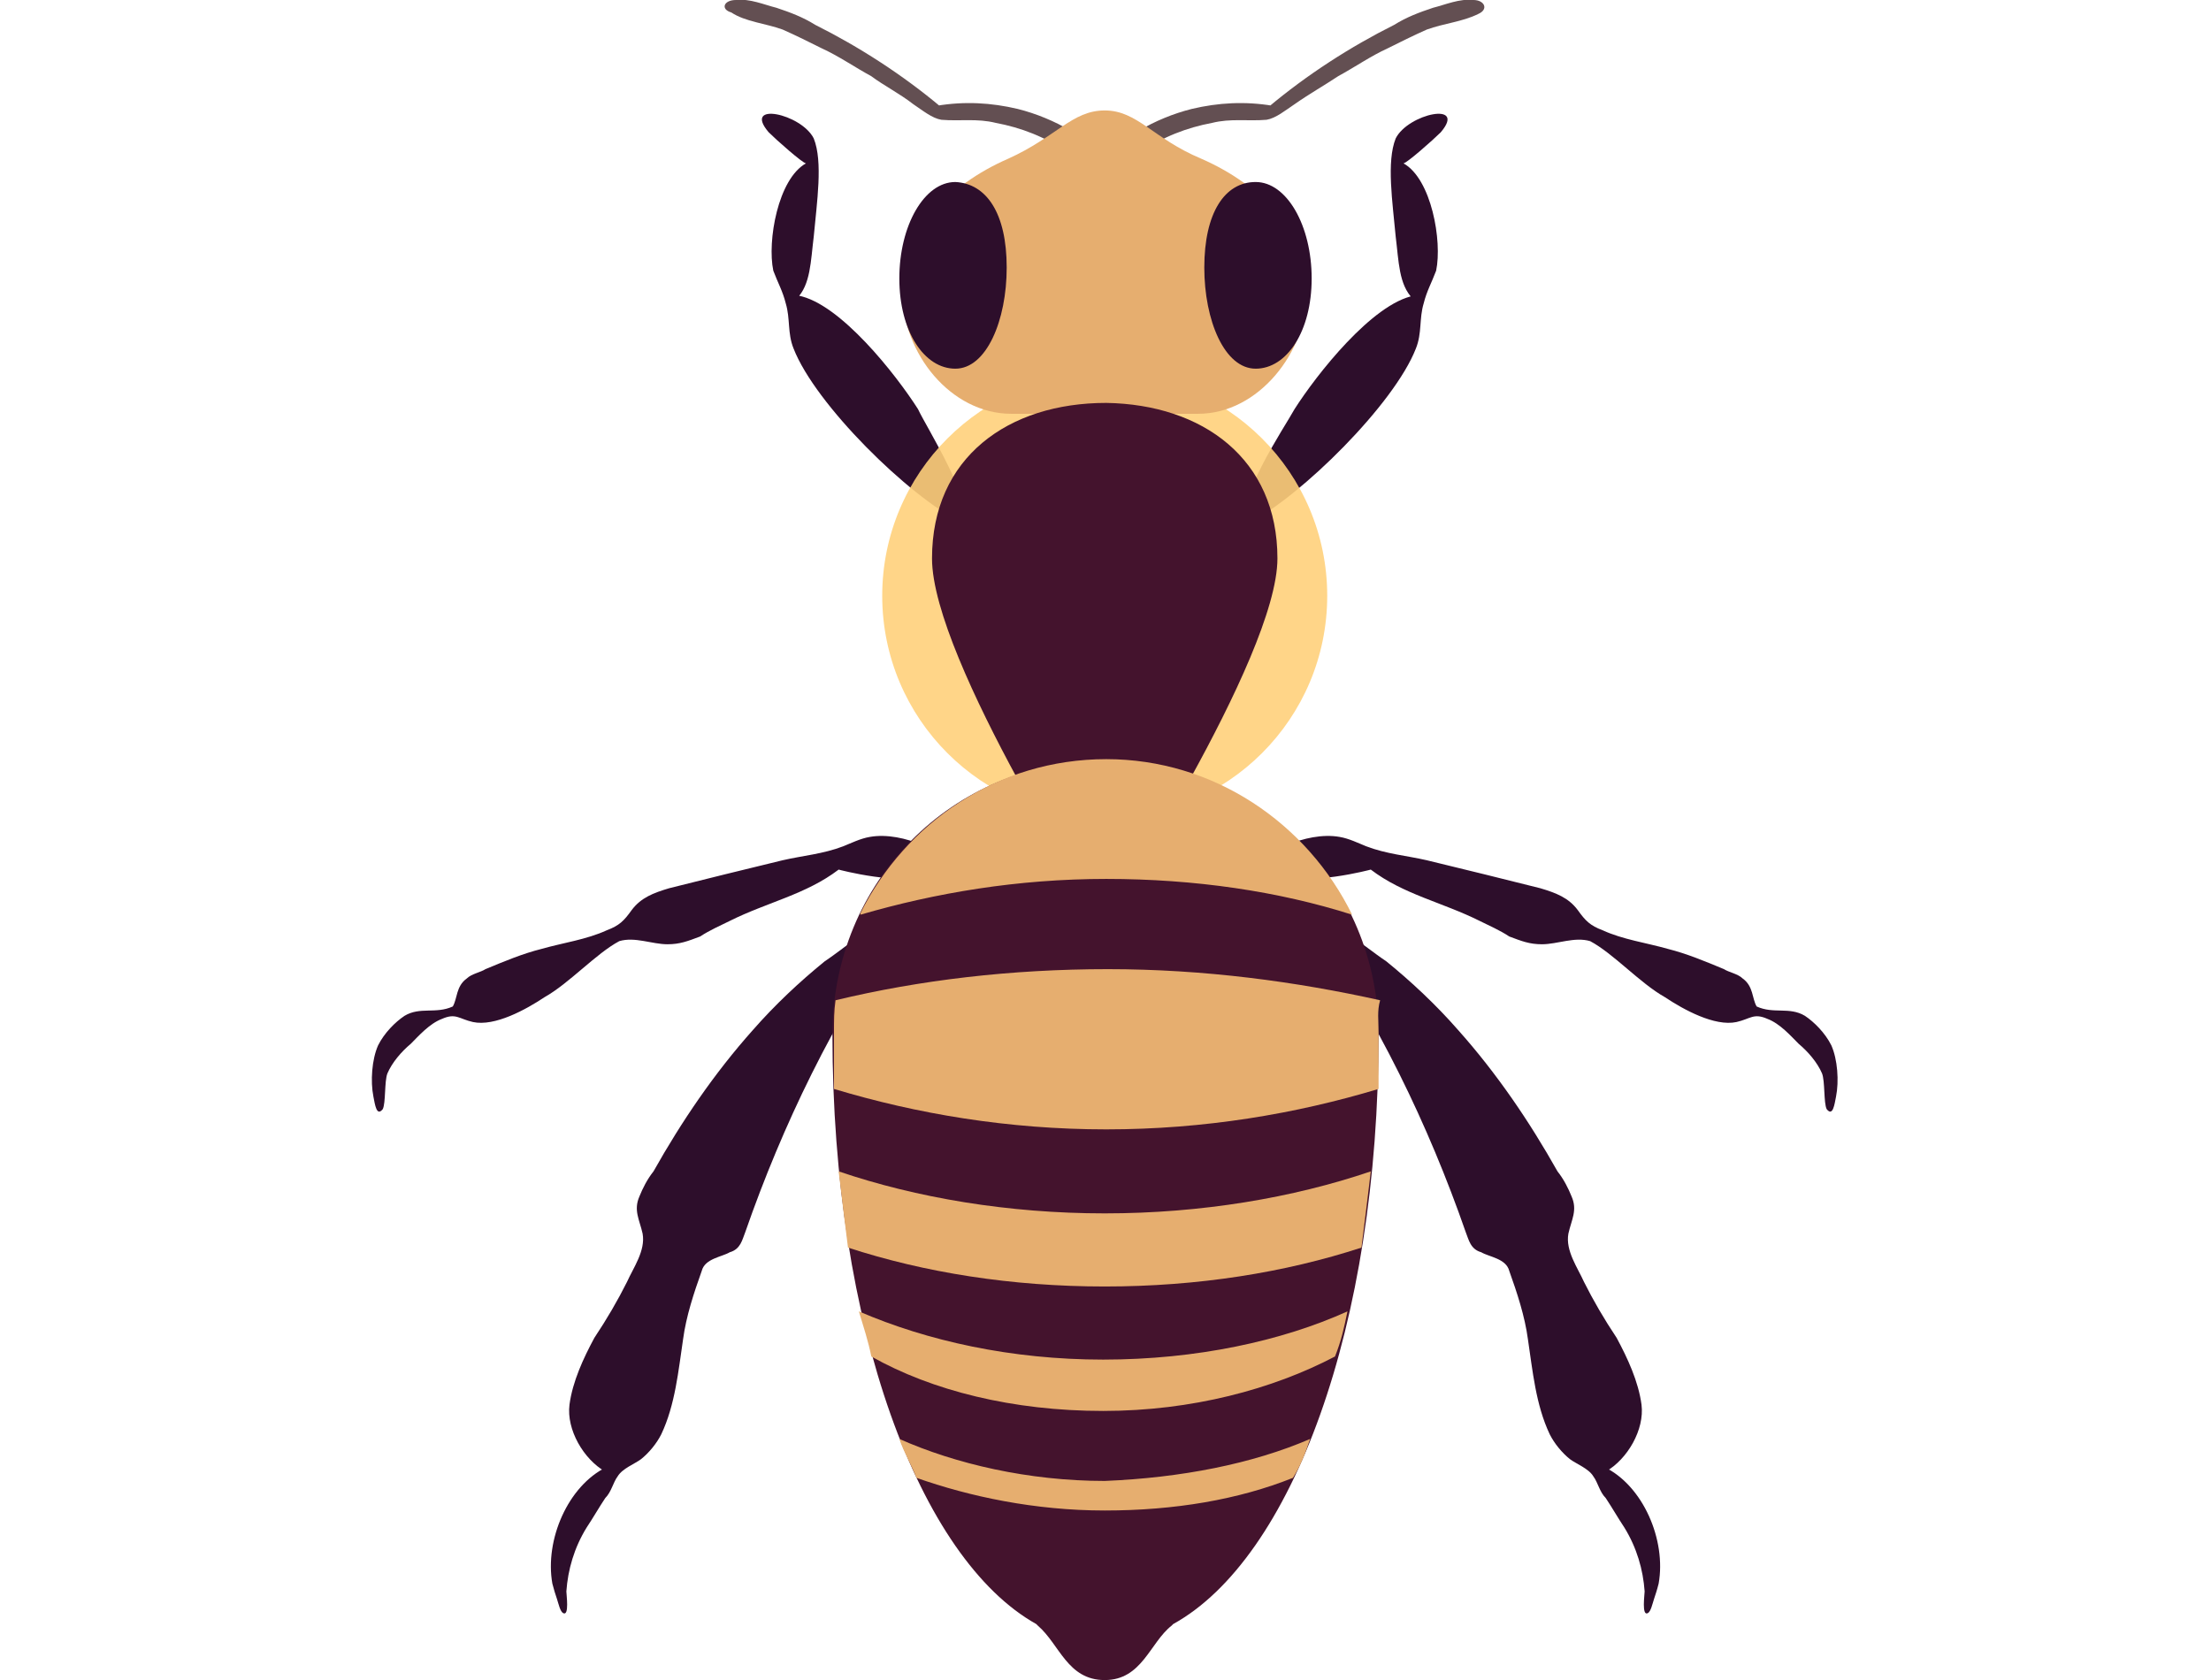 <svg xmlns="http://www.w3.org/2000/svg" width="142.1" height="108" viewBox="0 0 142.1 108" enable-background="new 0 0 142.1 108"><g fill="#2d0e2b"><path d="m59.8 56.2c-1.8.8-5.9-.3-5.9-.3-2.1 1.6-4.6 2.1-7 3.3-.6.3-1.3.6-1.9 1-.8.3-1.3.5-2.1.5-1 0-2.1-.5-3.1-.2-1.5.8-3.2 2.7-4.8 3.6-1.2.8-3.2 1.9-4.6 1.6-.9-.2-1.1-.6-2-.2-.8.3-1.5 1.1-2 1.6-.6.5-1.2 1.2-1.5 1.9-.2.5-.1 1.9-.3 2.3-.4.5-.5-.3-.6-.8-.2-1-.1-2.4.3-3.3.4-.8 1.1-1.5 1.7-1.9 1-.6 2-.1 3.1-.6.3-.5.2-1.3.9-1.8.3-.3.9-.4 1.2-.6 1.2-.5 2.4-1 3.6-1.3 1.4-.4 2.9-.6 4.2-1.2.8-.3 1.1-.6 1.6-1.3.6-.8 1.4-1.1 2.4-1.4 2.4-.6 4.8-1.2 7.3-1.8 1.3-.3 2.6-.4 3.9-.9.5-.2 1.1-.5 1.7-.6 1.1-.2 2.4.1 3.3.5.2.4 1.9 1.4.6 1.9"/><path d="m82.2 56.2c1.8.8 5.9-.3 5.9-.3 2.1 1.6 4.6 2.1 7 3.3.6.3 1.3.6 1.9 1 .8.3 1.3.5 2.1.5 1 0 2.1-.5 3.1-.2 1.5.8 3.2 2.7 4.8 3.6 1.2.8 3.2 1.9 4.6 1.6.9-.2 1.1-.6 2-.2.8.3 1.5 1.1 2 1.6.6.5 1.2 1.2 1.5 1.9.2.5.1 1.9.3 2.3.4.5.5-.3.6-.8.2-1 .1-2.4-.3-3.3-.4-.8-1.1-1.5-1.7-1.9-1-.6-2-.1-3.1-.6-.3-.5-.2-1.3-.9-1.8-.3-.3-.9-.4-1.2-.6-1.2-.5-2.4-1-3.6-1.3-1.4-.4-2.9-.6-4.2-1.2-.8-.3-1.1-.6-1.6-1.3-.6-.8-1.4-1.1-2.4-1.4-2.4-.6-4.8-1.2-7.3-1.8-1.3-.3-2.6-.4-3.9-.9-.5-.2-1.1-.5-1.7-.6-1.1-.2-2.4.1-3.3.5-.2.4-1.8 1.4-.6 1.9"/><path d="m57.8 59.5c-4.2 6-7.5 12.8-9.9 19.7-.2.5-.3 1.1-1 1.3-.5.3-1.6.4-1.8 1.2-.5 1.4-1 2.9-1.2 4.4-.3 2-.5 4.2-1.4 6.1-.3.6-.8 1.2-1.3 1.6-.4.3-1.2.6-1.5 1.1-.3.4-.4 1-.8 1.4-.4.6-.8 1.3-1.2 1.9-.8 1.3-1.2 2.7-1.3 4.1 0 .2.2 1.6-.2 1.4-.2-.1-.3-.6-.4-.9-.1-.3-.2-.6-.3-1-.5-2.8 1-6.3 3.5-7.5 0 .1-.1.2-.1.3-1.4-.8-2.5-2.7-2.3-4.3.2-1.5.9-3 1.6-4.3.8-1.2 1.5-2.4 2.1-3.6.4-.9 1.2-2 1-3.1-.2-.9-.6-1.5-.2-2.4.2-.5.5-1.1.9-1.6 1.8-3.2 3.9-6.3 6.4-9.1 1.4-1.6 3-3.1 4.6-4.4.9-.6 1.7-1.3 2.6-1.8.4-.3.9-.5 1.3-.8.1-.1.4-.3.6-.2.3.3.4.4.3.5"/><path d="m84.3 59.5c4.2 6 7.5 12.8 9.9 19.7.2.5.3 1.1 1 1.3.5.3 1.6.4 1.8 1.2.5 1.4 1 2.9 1.2 4.4.3 2 .5 4.2 1.4 6.1.3.6.8 1.2 1.3 1.6.4.3 1.2.6 1.5 1.1.3.4.4 1 .8 1.4.4.6.8 1.3 1.2 1.9.8 1.3 1.2 2.7 1.3 4.1 0 .2-.2 1.6.2 1.4.2-.1.3-.6.4-.9s.2-.6.3-1c.5-2.8-1-6.3-3.5-7.5 0 .1.1.2.1.3 1.4-.8 2.5-2.7 2.3-4.3-.2-1.5-.9-3-1.6-4.3-.8-1.2-1.5-2.4-2.1-3.6-.4-.9-1.2-2-1-3.1.2-.9.6-1.5.2-2.4-.2-.5-.5-1.1-.9-1.6-1.8-3.2-3.9-6.3-6.4-9.1-1.4-1.6-3-3.1-4.6-4.4-.9-.6-1.7-1.3-2.6-1.8-.4-.3-.9-.5-1.3-.8-.1-.1-.4-.3-.6-.2-.4.3-.4.4-.3.5"/><path d="m61.8 33.6c-3.4-1.7-9.4-7.6-10.8-11.2-.4-1-.2-1.9-.5-2.9-.2-.8-.5-1.3-.8-2.1-.4-1.9.3-5.9 2.1-6.9-.2 0-1.9-1.5-2.4-2-1.7-2 2.1-1.2 2.9.4.6 1.5.2 4.1 0 6.3-.2 1.6-.2 3.1-1.1 4l.1-.2c2.7.5 6.3 5.1 7.7 7.3.5 1.1 3.8 6.3 2.8 7.3"/><path d="m80.3 33.6c3.3-1.7 9.3-7.6 10.7-11.2.4-1 .2-1.9.5-2.9.2-.8.5-1.3.8-2.1.4-1.9-.3-5.9-2.1-6.9.2 0 1.9-1.5 2.4-2 1.7-2-2.1-1.2-2.9.4-.6 1.5-.2 4.1 0 6.3.2 1.6.2 3.1 1.1 4l.1-.2c-2.7.5-6.3 5.1-7.7 7.3-.6 1.1-4.1 6.3-2.9 7.3"/></g><circle cx="71" cy="38.3" r="14.3" opacity=".9" fill="#ffd17b"/><g fill="#634f52"><path d="m68.6 9.8c-1.4-1-3-1.6-4.6-1.9-1.2-.3-2.3-.1-3.5-.2-.6-.1-1.2-.6-1.8-1-.9-.7-1.9-1.2-2.7-1.8-1.1-.6-2.1-1.3-3.2-1.8-.8-.4-1.6-.8-2.5-1.2-1.1-.4-2.4-.5-3.3-1.1-.7-.2-.5-.8.3-.8.9-.1 1.8.3 2.6.5.9.3 1.7.6 2.5 1.1 2.8 1.4 5.6 3.2 8.1 5.3-.1 0-.2 0-.3-.1 1.8-.3 3.5-.2 5.2.2 1.2.3 2.4.8 3.4 1.4.4.2.9.5.6 1.1.1.4-.4.5-.8.3"/><path d="m73.3 9.8c1.4-1 3-1.6 4.6-1.9 1.2-.3 2.3-.1 3.5-.2.6-.1 1.2-.6 1.8-1 1-.7 1.9-1.2 2.8-1.8 1.1-.6 2.1-1.3 3.2-1.8.8-.4 1.6-.8 2.5-1.2 1.1-.4 2.3-.5 3.3-1 .7-.3.4-.9-.3-.9-.9-.1-1.8.3-2.6.5-.9.3-1.7.6-2.5 1.1-2.8 1.4-5.6 3.2-8.1 5.3.1 0 .2 0 .3-.1-1.8-.3-3.5-.2-5.2.2-1.2.3-2.4.8-3.4 1.4-.4.2-.9.5-.6 1.1 0 .4.4.5.7.3"/></g><path d="m77 26.6c3.9 0 7-4 7-7.8s-2.9-6.9-6.8-8.6c-3.1-1.3-4.1-3.1-6.2-3.1s-3.1 1.7-6.2 3.1c-3.9 1.7-6.8 4.8-6.8 8.6 0 3.9 3.1 7.8 7 7.8 0 0 12 0 12 0" fill="#e6ae6f"/><g fill="#2d0e2b"><path d="m64.7 17.2c0 3.4-1.3 6.5-3.3 6.5s-3.6-2.4-3.6-5.8 1.6-6.2 3.6-6.2c2 .1 3.3 2 3.3 5.5"/><path d="m77.4 17.2c0 3.4 1.3 6.5 3.3 6.5s3.6-2.4 3.6-5.8-1.6-6.2-3.6-6.2c-2 0-3.3 2-3.3 5.5"/></g><g fill="#44132d"><path d="m82.1 35.9c0 6.4-11.2 23.5-11.2 23.5s-11-17-11-23.5 4.9-10 11.2-10c6.2.1 11 3.6 11 10"/><path d="m88.6 66.5c0-9.7-7.8-17.6-17.6-17.6s-17.5 7.8-17.5 17.6c0 18.8 5.6 33.7 13.1 37.9l.1.1c1.4 1.2 1.9 3.5 4.3 3.5s2.9-2.4 4.3-3.5l.1-.1c7.6-4.2 13.2-19.1 13.2-37.9"/></g><g fill="#e6ae6f"><path d="m86.9 58.8c-4.7-1.5-10.1-2.3-15.8-2.3-5.7 0-11 .9-15.8 2.3 0 0 0 0 0-.1 2.9-5.8 8.8-9.9 15.8-9.9 6.9 0 12.9 4.1 15.8 10"/><path d="m84.2 92.5c-.3.9-.6 1.7-1.1 2.5-3.5 1.4-7.6 2.1-12.1 2.1s-8.7-.9-12.1-2.1c-.3-.8-.8-1.6-1.1-2.5 3.6 1.6 8.3 2.7 13.2 2.7 4.9-.2 9.5-1.1 13.2-2.7"/><path d="m86.6 84.3c-.2 1-.4 1.9-.8 2.9-4 2.1-9.2 3.5-14.9 3.5-5.8 0-11-1.3-14.9-3.5-.2-1-.5-1.9-.8-2.9 4.4 1.9 9.8 3.1 15.7 3.1 6 0 11.5-1.2 15.7-3.1"/><path d="m88.1 75.3c-.2 1.7-.4 3.3-.6 4.9-4.9 1.6-10.5 2.5-16.5 2.5s-11.6-.9-16.5-2.5c-.2-1.6-.4-3.2-.6-4.9 5 1.7 10.9 2.7 17.1 2.7s12.1-1 17.1-2.7"/><path d="m88.6 66.4c0 .9 0 1.8 0 2.7 0 .3 0 .5 0 .9-5.3 1.6-11.2 2.6-17.5 2.6s-12.2-1-17.5-2.6c0-.3 0-.5 0-.9 0-.9 0-1.8 0-2.7 0-.8 0-1.4.1-2.1 5.4-1.3 11.3-2 17.5-2s12.1.8 17.5 2c-.2.7-.1 1.3-.1 2.1"/></g></svg>
